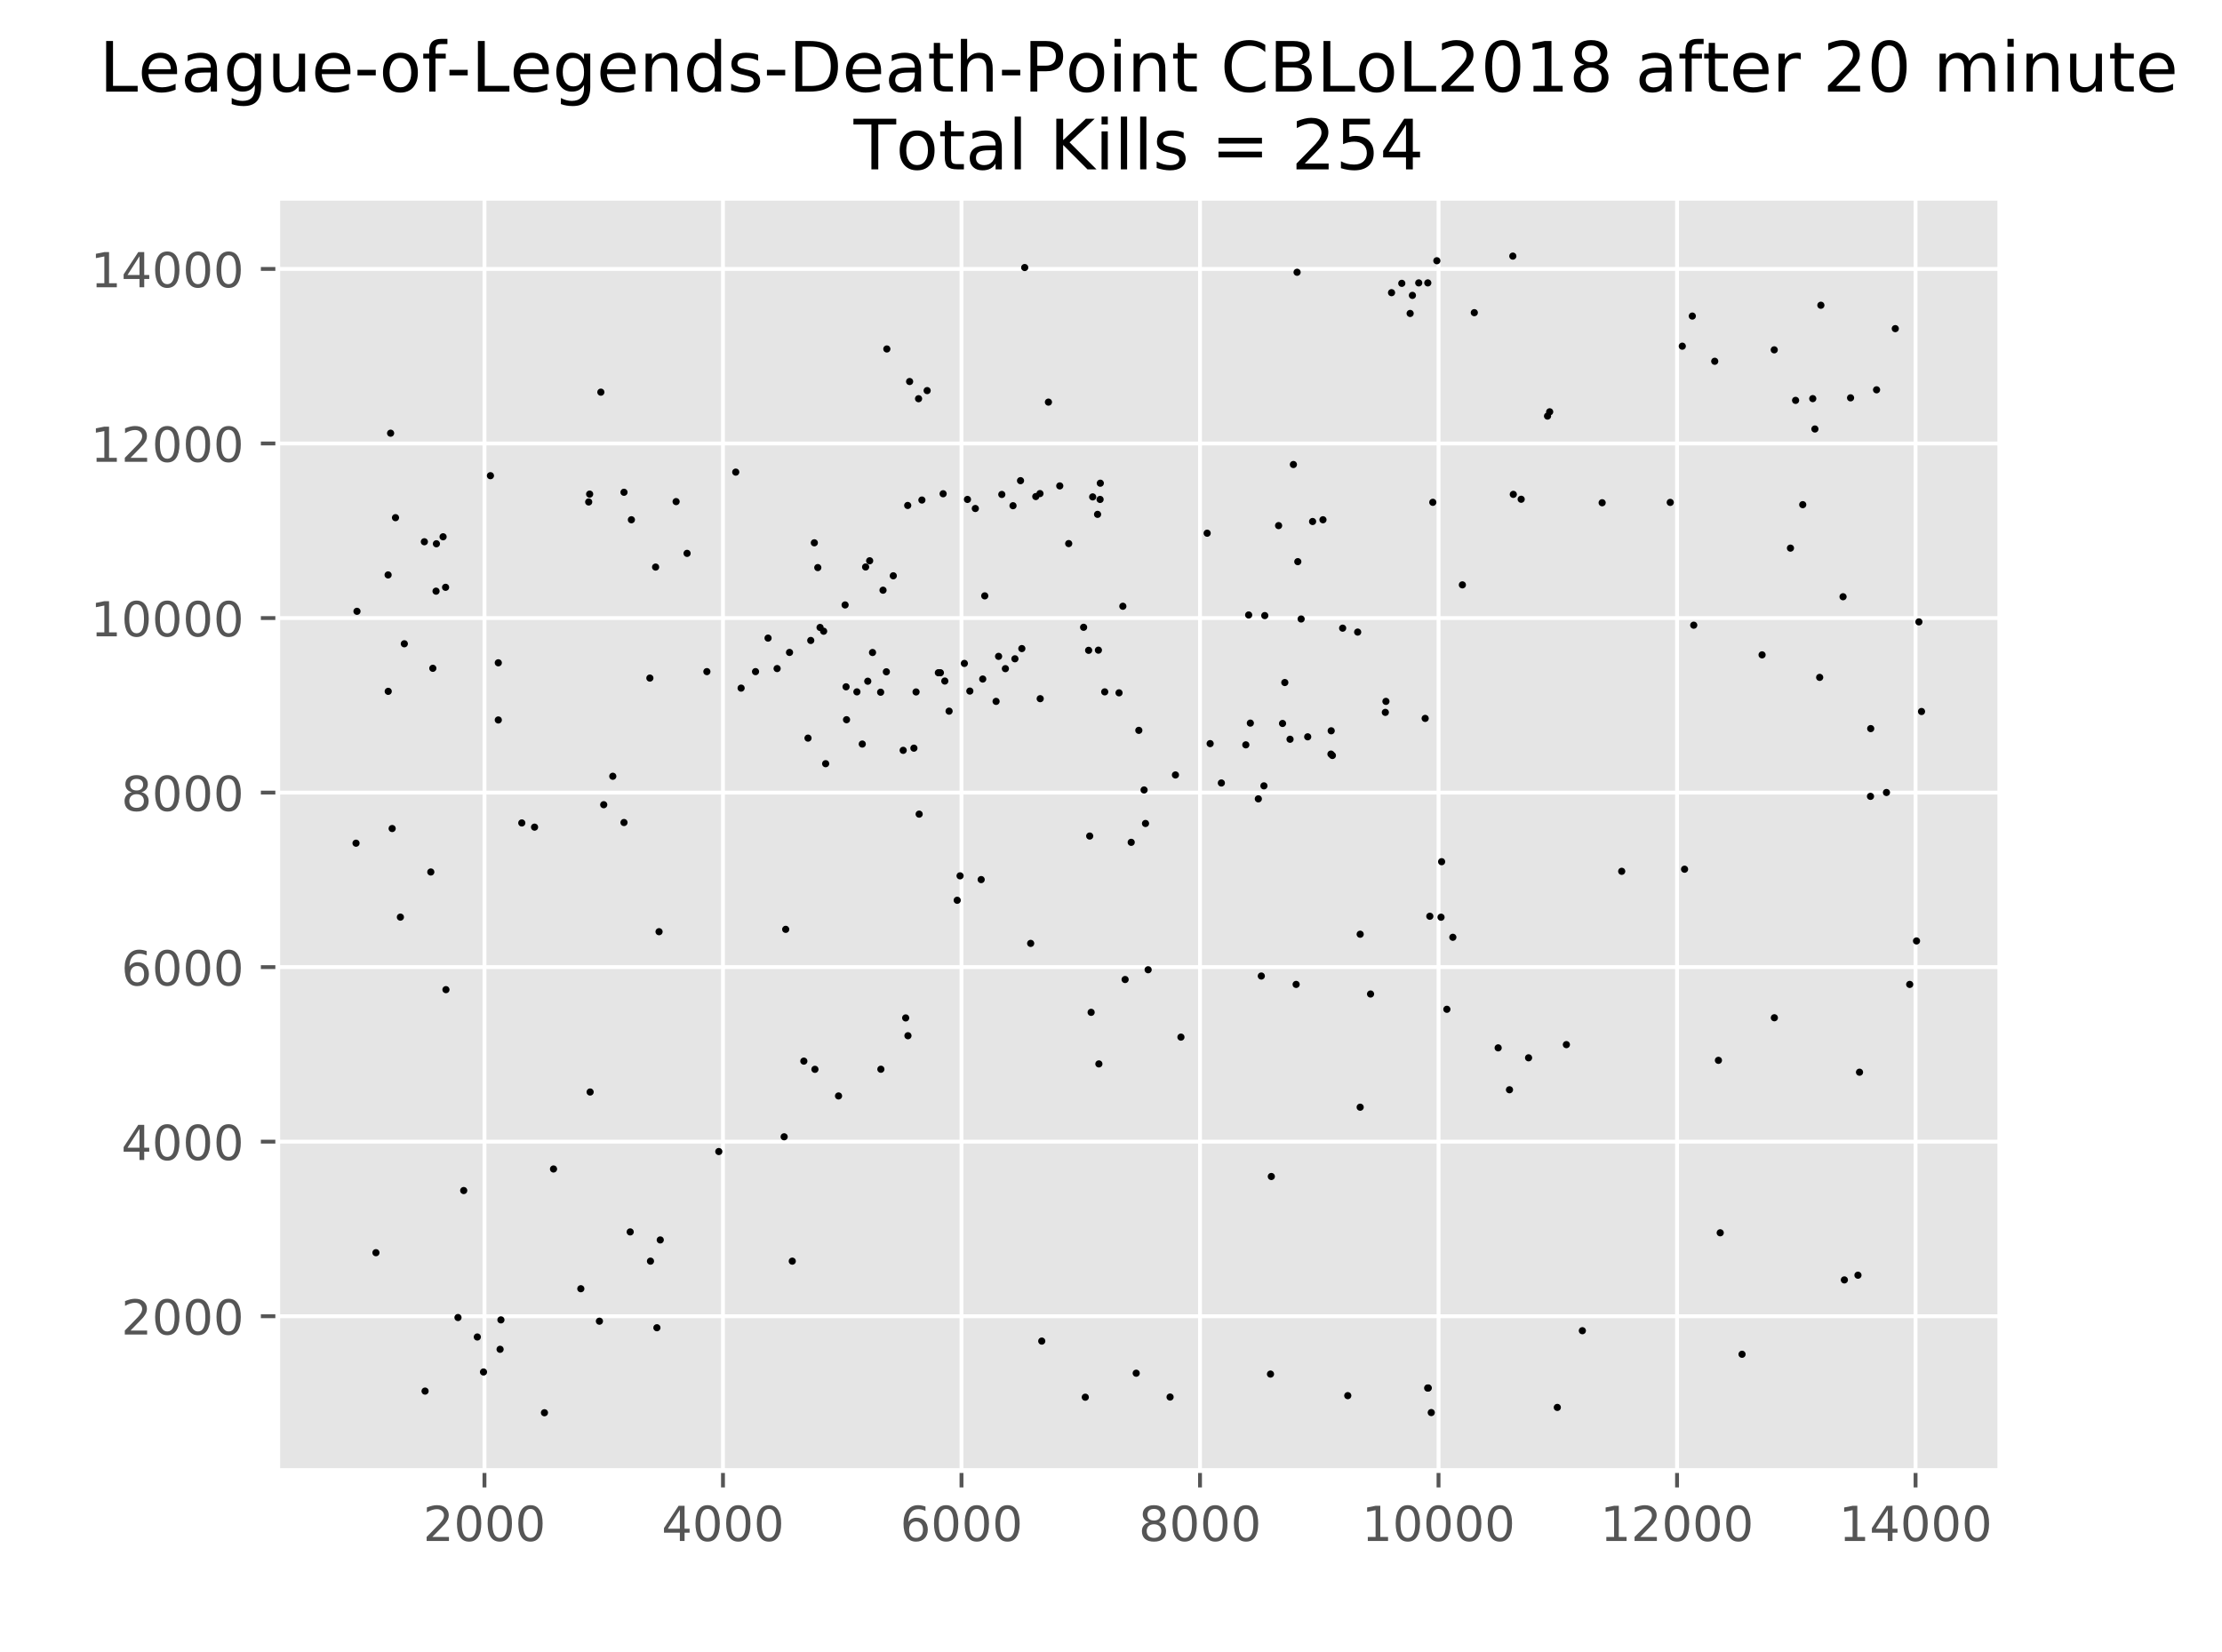 <?xml version="1.0" encoding="utf-8" standalone="no"?>
<!DOCTYPE svg PUBLIC "-//W3C//DTD SVG 1.1//EN"
  "http://www.w3.org/Graphics/SVG/1.1/DTD/svg11.dtd">
<!-- Created with matplotlib (http://matplotlib.org/) -->
<svg height="342.72pt" version="1.1" viewBox="0 0 460.8 342.72" width="460.8pt" xmlns="http://www.w3.org/2000/svg" xmlns:xlink="http://www.w3.org/1999/xlink">
 <defs>
  <style type="text/css">
*{stroke-linecap:butt;stroke-linejoin:round;}
  </style>
 </defs>
 <g id="figure_1">
  <g id="patch_1">
   <path d="M 0 342.72 
L 460.8 342.72 
L 460.8 0 
L 0 0 
z
" style="fill:#ffffff;"/>
  </g>
  <g id="axes_1">
   <g id="patch_2">
    <path d="M 57.6 305.021 
L 414.72 305.021 
L 414.72 41.126 
L 57.6 41.126 
z
" style="fill:#e5e5e5;"/>
   </g>
   <g id="matplotlib.axis_1">
    <g id="xtick_1">
     <g id="line2d_1">
      <path clip-path="url(#p361e4df387)" d="M 100.469 305.021 
L 100.469 41.126 
" style="fill:none;stroke:#ffffff;stroke-linecap:square;stroke-width:0.8;"/>
     </g>
     <g id="line2d_2">
      <defs>
       <path d="M 0 0 
L 0 3.5 
" id="m70480d77b1" style="stroke:#555555;stroke-width:0.8;"/>
      </defs>
      <g>
       <use style="fill:#555555;stroke:#555555;stroke-width:0.8;" x="100.469" xlink:href="#m70480d77b1" y="305.021"/>
      </g>
     </g>
     <g id="text_1">
      <!-- 2000 -->
      <defs>
       <path d="M 19.188 8.297 
L 53.609 8.297 
L 53.609 0 
L 7.328 0 
L 7.328 8.297 
Q 12.938 14.109 22.625 23.891 
Q 32.328 33.688 34.812 36.531 
Q 39.547 41.844 41.422 45.531 
Q 43.312 49.219 43.312 52.781 
Q 43.312 58.594 39.234 62.25 
Q 35.156 65.922 28.609 65.922 
Q 23.969 65.922 18.812 64.312 
Q 13.672 62.703 7.812 59.422 
L 7.812 69.391 
Q 13.766 71.781 18.938 73 
Q 24.125 74.219 28.422 74.219 
Q 39.75 74.219 46.484 68.547 
Q 53.219 62.891 53.219 53.422 
Q 53.219 48.922 51.531 44.891 
Q 49.859 40.875 45.406 35.406 
Q 44.188 33.984 37.641 27.219 
Q 31.109 20.453 19.188 8.297 
z
" id="DejaVuSans-32"/>
       <path d="M 31.781 66.406 
Q 24.172 66.406 20.328 58.906 
Q 16.5 51.422 16.5 36.375 
Q 16.5 21.391 20.328 13.891 
Q 24.172 6.391 31.781 6.391 
Q 39.453 6.391 43.281 13.891 
Q 47.125 21.391 47.125 36.375 
Q 47.125 51.422 43.281 58.906 
Q 39.453 66.406 31.781 66.406 
z
M 31.781 74.219 
Q 44.047 74.219 50.516 64.516 
Q 56.984 54.828 56.984 36.375 
Q 56.984 17.969 50.516 8.266 
Q 44.047 -1.422 31.781 -1.422 
Q 19.531 -1.422 13.062 8.266 
Q 6.594 17.969 6.594 36.375 
Q 6.594 54.828 13.062 64.516 
Q 19.531 74.219 31.781 74.219 
z
" id="DejaVuSans-30"/>
      </defs>
      <g style="fill:#555555;" transform="translate(87.744 319.619)scale(0.1 -0.1)">
       <use xlink:href="#DejaVuSans-32"/>
       <use x="63.623" xlink:href="#DejaVuSans-30"/>
       <use x="127.246" xlink:href="#DejaVuSans-30"/>
       <use x="190.869" xlink:href="#DejaVuSans-30"/>
      </g>
     </g>
    </g>
    <g id="xtick_2">
     <g id="line2d_3">
      <path clip-path="url(#p361e4df387)" d="M 149.933 305.021 
L 149.933 41.126 
" style="fill:none;stroke:#ffffff;stroke-linecap:square;stroke-width:0.8;"/>
     </g>
     <g id="line2d_4">
      <g>
       <use style="fill:#555555;stroke:#555555;stroke-width:0.8;" x="149.933" xlink:href="#m70480d77b1" y="305.021"/>
      </g>
     </g>
     <g id="text_2">
      <!-- 4000 -->
      <defs>
       <path d="M 37.797 64.312 
L 12.891 25.391 
L 37.797 25.391 
z
M 35.203 72.906 
L 47.609 72.906 
L 47.609 25.391 
L 58.016 25.391 
L 58.016 17.188 
L 47.609 17.188 
L 47.609 0 
L 37.797 0 
L 37.797 17.188 
L 4.891 17.188 
L 4.891 26.703 
z
" id="DejaVuSans-34"/>
      </defs>
      <g style="fill:#555555;" transform="translate(137.208 319.619)scale(0.1 -0.1)">
       <use xlink:href="#DejaVuSans-34"/>
       <use x="63.623" xlink:href="#DejaVuSans-30"/>
       <use x="127.246" xlink:href="#DejaVuSans-30"/>
       <use x="190.869" xlink:href="#DejaVuSans-30"/>
      </g>
     </g>
    </g>
    <g id="xtick_3">
     <g id="line2d_5">
      <path clip-path="url(#p361e4df387)" d="M 199.396 305.021 
L 199.396 41.126 
" style="fill:none;stroke:#ffffff;stroke-linecap:square;stroke-width:0.8;"/>
     </g>
     <g id="line2d_6">
      <g>
       <use style="fill:#555555;stroke:#555555;stroke-width:0.8;" x="199.396" xlink:href="#m70480d77b1" y="305.021"/>
      </g>
     </g>
     <g id="text_3">
      <!-- 6000 -->
      <defs>
       <path d="M 33.016 40.375 
Q 26.375 40.375 22.484 35.828 
Q 18.609 31.297 18.609 23.391 
Q 18.609 15.531 22.484 10.953 
Q 26.375 6.391 33.016 6.391 
Q 39.656 6.391 43.531 10.953 
Q 47.406 15.531 47.406 23.391 
Q 47.406 31.297 43.531 35.828 
Q 39.656 40.375 33.016 40.375 
z
M 52.594 71.297 
L 52.594 62.312 
Q 48.875 64.062 45.094 64.984 
Q 41.312 65.922 37.594 65.922 
Q 27.828 65.922 22.672 59.328 
Q 17.531 52.734 16.797 39.406 
Q 19.672 43.656 24.016 45.922 
Q 28.375 48.188 33.594 48.188 
Q 44.578 48.188 50.953 41.516 
Q 57.328 34.859 57.328 23.391 
Q 57.328 12.156 50.688 5.359 
Q 44.047 -1.422 33.016 -1.422 
Q 20.359 -1.422 13.672 8.266 
Q 6.984 17.969 6.984 36.375 
Q 6.984 53.656 15.188 63.938 
Q 23.391 74.219 37.203 74.219 
Q 40.922 74.219 44.703 73.484 
Q 48.484 72.75 52.594 71.297 
z
" id="DejaVuSans-36"/>
      </defs>
      <g style="fill:#555555;" transform="translate(186.671 319.619)scale(0.1 -0.1)">
       <use xlink:href="#DejaVuSans-36"/>
       <use x="63.623" xlink:href="#DejaVuSans-30"/>
       <use x="127.246" xlink:href="#DejaVuSans-30"/>
       <use x="190.869" xlink:href="#DejaVuSans-30"/>
      </g>
     </g>
    </g>
    <g id="xtick_4">
     <g id="line2d_7">
      <path clip-path="url(#p361e4df387)" d="M 248.86 305.021 
L 248.86 41.126 
" style="fill:none;stroke:#ffffff;stroke-linecap:square;stroke-width:0.8;"/>
     </g>
     <g id="line2d_8">
      <g>
       <use style="fill:#555555;stroke:#555555;stroke-width:0.8;" x="248.86" xlink:href="#m70480d77b1" y="305.021"/>
      </g>
     </g>
     <g id="text_4">
      <!-- 8000 -->
      <defs>
       <path d="M 31.781 34.625 
Q 24.75 34.625 20.719 30.859 
Q 16.703 27.094 16.703 20.516 
Q 16.703 13.922 20.719 10.156 
Q 24.75 6.391 31.781 6.391 
Q 38.812 6.391 42.859 10.172 
Q 46.922 13.969 46.922 20.516 
Q 46.922 27.094 42.891 30.859 
Q 38.875 34.625 31.781 34.625 
z
M 21.922 38.812 
Q 15.578 40.375 12.031 44.719 
Q 8.5 49.078 8.5 55.328 
Q 8.5 64.062 14.719 69.141 
Q 20.953 74.219 31.781 74.219 
Q 42.672 74.219 48.875 69.141 
Q 55.078 64.062 55.078 55.328 
Q 55.078 49.078 51.531 44.719 
Q 48 40.375 41.703 38.812 
Q 48.828 37.156 52.797 32.312 
Q 56.781 27.484 56.781 20.516 
Q 56.781 9.906 50.312 4.234 
Q 43.844 -1.422 31.781 -1.422 
Q 19.734 -1.422 13.25 4.234 
Q 6.781 9.906 6.781 20.516 
Q 6.781 27.484 10.781 32.312 
Q 14.797 37.156 21.922 38.812 
z
M 18.312 54.391 
Q 18.312 48.734 21.844 45.562 
Q 25.391 42.391 31.781 42.391 
Q 38.141 42.391 41.719 45.562 
Q 45.312 48.734 45.312 54.391 
Q 45.312 60.062 41.719 63.234 
Q 38.141 66.406 31.781 66.406 
Q 25.391 66.406 21.844 63.234 
Q 18.312 60.062 18.312 54.391 
z
" id="DejaVuSans-38"/>
      </defs>
      <g style="fill:#555555;" transform="translate(236.135 319.619)scale(0.1 -0.1)">
       <use xlink:href="#DejaVuSans-38"/>
       <use x="63.623" xlink:href="#DejaVuSans-30"/>
       <use x="127.246" xlink:href="#DejaVuSans-30"/>
       <use x="190.869" xlink:href="#DejaVuSans-30"/>
      </g>
     </g>
    </g>
    <g id="xtick_5">
     <g id="line2d_9">
      <path clip-path="url(#p361e4df387)" d="M 298.323 305.021 
L 298.323 41.126 
" style="fill:none;stroke:#ffffff;stroke-linecap:square;stroke-width:0.8;"/>
     </g>
     <g id="line2d_10">
      <g>
       <use style="fill:#555555;stroke:#555555;stroke-width:0.8;" x="298.323" xlink:href="#m70480d77b1" y="305.021"/>
      </g>
     </g>
     <g id="text_5">
      <!-- 10000 -->
      <defs>
       <path d="M 12.406 8.297 
L 28.516 8.297 
L 28.516 63.922 
L 10.984 60.406 
L 10.984 69.391 
L 28.422 72.906 
L 38.281 72.906 
L 38.281 8.297 
L 54.391 8.297 
L 54.391 0 
L 12.406 0 
z
" id="DejaVuSans-31"/>
      </defs>
      <g style="fill:#555555;" transform="translate(282.417 319.619)scale(0.1 -0.1)">
       <use xlink:href="#DejaVuSans-31"/>
       <use x="63.623" xlink:href="#DejaVuSans-30"/>
       <use x="127.246" xlink:href="#DejaVuSans-30"/>
       <use x="190.869" xlink:href="#DejaVuSans-30"/>
       <use x="254.492" xlink:href="#DejaVuSans-30"/>
      </g>
     </g>
    </g>
    <g id="xtick_6">
     <g id="line2d_11">
      <path clip-path="url(#p361e4df387)" d="M 347.787 305.021 
L 347.787 41.126 
" style="fill:none;stroke:#ffffff;stroke-linecap:square;stroke-width:0.8;"/>
     </g>
     <g id="line2d_12">
      <g>
       <use style="fill:#555555;stroke:#555555;stroke-width:0.8;" x="347.787" xlink:href="#m70480d77b1" y="305.021"/>
      </g>
     </g>
     <g id="text_6">
      <!-- 12000 -->
      <g style="fill:#555555;" transform="translate(331.881 319.619)scale(0.1 -0.1)">
       <use xlink:href="#DejaVuSans-31"/>
       <use x="63.623" xlink:href="#DejaVuSans-32"/>
       <use x="127.246" xlink:href="#DejaVuSans-30"/>
       <use x="190.869" xlink:href="#DejaVuSans-30"/>
       <use x="254.492" xlink:href="#DejaVuSans-30"/>
      </g>
     </g>
    </g>
    <g id="xtick_7">
     <g id="line2d_13">
      <path clip-path="url(#p361e4df387)" d="M 397.251 305.021 
L 397.251 41.126 
" style="fill:none;stroke:#ffffff;stroke-linecap:square;stroke-width:0.8;"/>
     </g>
     <g id="line2d_14">
      <g>
       <use style="fill:#555555;stroke:#555555;stroke-width:0.8;" x="397.251" xlink:href="#m70480d77b1" y="305.021"/>
      </g>
     </g>
     <g id="text_7">
      <!-- 14000 -->
      <g style="fill:#555555;" transform="translate(381.344 319.619)scale(0.1 -0.1)">
       <use xlink:href="#DejaVuSans-31"/>
       <use x="63.623" xlink:href="#DejaVuSans-34"/>
       <use x="127.246" xlink:href="#DejaVuSans-30"/>
       <use x="190.869" xlink:href="#DejaVuSans-30"/>
       <use x="254.492" xlink:href="#DejaVuSans-30"/>
      </g>
     </g>
    </g>
   </g>
   <g id="matplotlib.axis_2">
    <g id="ytick_1">
     <g id="line2d_15">
      <path clip-path="url(#p361e4df387)" d="M 57.6 273.005 
L 414.72 273.005 
" style="fill:none;stroke:#ffffff;stroke-linecap:square;stroke-width:0.8;"/>
     </g>
     <g id="line2d_16">
      <defs>
       <path d="M 0 0 
L -3.5 0 
" id="mad13cc918e" style="stroke:#555555;stroke-width:0.8;"/>
      </defs>
      <g>
       <use style="fill:#555555;stroke:#555555;stroke-width:0.8;" x="57.6" xlink:href="#mad13cc918e" y="273.005"/>
      </g>
     </g>
     <g id="text_8">
      <!-- 2000 -->
      <g style="fill:#555555;" transform="translate(25.15 276.804)scale(0.1 -0.1)">
       <use xlink:href="#DejaVuSans-32"/>
       <use x="63.623" xlink:href="#DejaVuSans-30"/>
       <use x="127.246" xlink:href="#DejaVuSans-30"/>
       <use x="190.869" xlink:href="#DejaVuSans-30"/>
      </g>
     </g>
    </g>
    <g id="ytick_2">
     <g id="line2d_17">
      <path clip-path="url(#p361e4df387)" d="M 57.6 236.801 
L 414.72 236.801 
" style="fill:none;stroke:#ffffff;stroke-linecap:square;stroke-width:0.8;"/>
     </g>
     <g id="line2d_18">
      <g>
       <use style="fill:#555555;stroke:#555555;stroke-width:0.8;" x="57.6" xlink:href="#mad13cc918e" y="236.801"/>
      </g>
     </g>
     <g id="text_9">
      <!-- 4000 -->
      <g style="fill:#555555;" transform="translate(25.15 240.6)scale(0.1 -0.1)">
       <use xlink:href="#DejaVuSans-34"/>
       <use x="63.623" xlink:href="#DejaVuSans-30"/>
       <use x="127.246" xlink:href="#DejaVuSans-30"/>
       <use x="190.869" xlink:href="#DejaVuSans-30"/>
      </g>
     </g>
    </g>
    <g id="ytick_3">
     <g id="line2d_19">
      <path clip-path="url(#p361e4df387)" d="M 57.6 200.597 
L 414.72 200.597 
" style="fill:none;stroke:#ffffff;stroke-linecap:square;stroke-width:0.8;"/>
     </g>
     <g id="line2d_20">
      <g>
       <use style="fill:#555555;stroke:#555555;stroke-width:0.8;" x="57.6" xlink:href="#mad13cc918e" y="200.597"/>
      </g>
     </g>
     <g id="text_10">
      <!-- 6000 -->
      <g style="fill:#555555;" transform="translate(25.15 204.397)scale(0.1 -0.1)">
       <use xlink:href="#DejaVuSans-36"/>
       <use x="63.623" xlink:href="#DejaVuSans-30"/>
       <use x="127.246" xlink:href="#DejaVuSans-30"/>
       <use x="190.869" xlink:href="#DejaVuSans-30"/>
      </g>
     </g>
    </g>
    <g id="ytick_4">
     <g id="line2d_21">
      <path clip-path="url(#p361e4df387)" d="M 57.6 164.394 
L 414.72 164.394 
" style="fill:none;stroke:#ffffff;stroke-linecap:square;stroke-width:0.8;"/>
     </g>
     <g id="line2d_22">
      <g>
       <use style="fill:#555555;stroke:#555555;stroke-width:0.8;" x="57.6" xlink:href="#mad13cc918e" y="164.394"/>
      </g>
     </g>
     <g id="text_11">
      <!-- 8000 -->
      <g style="fill:#555555;" transform="translate(25.15 168.193)scale(0.1 -0.1)">
       <use xlink:href="#DejaVuSans-38"/>
       <use x="63.623" xlink:href="#DejaVuSans-30"/>
       <use x="127.246" xlink:href="#DejaVuSans-30"/>
       <use x="190.869" xlink:href="#DejaVuSans-30"/>
      </g>
     </g>
    </g>
    <g id="ytick_5">
     <g id="line2d_23">
      <path clip-path="url(#p361e4df387)" d="M 57.6 128.19 
L 414.72 128.19 
" style="fill:none;stroke:#ffffff;stroke-linecap:square;stroke-width:0.8;"/>
     </g>
     <g id="line2d_24">
      <g>
       <use style="fill:#555555;stroke:#555555;stroke-width:0.8;" x="57.6" xlink:href="#mad13cc918e" y="128.19"/>
      </g>
     </g>
     <g id="text_12">
      <!-- 10000 -->
      <g style="fill:#555555;" transform="translate(18.788 131.989)scale(0.1 -0.1)">
       <use xlink:href="#DejaVuSans-31"/>
       <use x="63.623" xlink:href="#DejaVuSans-30"/>
       <use x="127.246" xlink:href="#DejaVuSans-30"/>
       <use x="190.869" xlink:href="#DejaVuSans-30"/>
       <use x="254.492" xlink:href="#DejaVuSans-30"/>
      </g>
     </g>
    </g>
    <g id="ytick_6">
     <g id="line2d_25">
      <path clip-path="url(#p361e4df387)" d="M 57.6 91.986 
L 414.72 91.986 
" style="fill:none;stroke:#ffffff;stroke-linecap:square;stroke-width:0.8;"/>
     </g>
     <g id="line2d_26">
      <g>
       <use style="fill:#555555;stroke:#555555;stroke-width:0.8;" x="57.6" xlink:href="#mad13cc918e" y="91.986"/>
      </g>
     </g>
     <g id="text_13">
      <!-- 12000 -->
      <g style="fill:#555555;" transform="translate(18.788 95.786)scale(0.1 -0.1)">
       <use xlink:href="#DejaVuSans-31"/>
       <use x="63.623" xlink:href="#DejaVuSans-32"/>
       <use x="127.246" xlink:href="#DejaVuSans-30"/>
       <use x="190.869" xlink:href="#DejaVuSans-30"/>
       <use x="254.492" xlink:href="#DejaVuSans-30"/>
      </g>
     </g>
    </g>
    <g id="ytick_7">
     <g id="line2d_27">
      <path clip-path="url(#p361e4df387)" d="M 57.6 55.783 
L 414.72 55.783 
" style="fill:none;stroke:#ffffff;stroke-linecap:square;stroke-width:0.8;"/>
     </g>
     <g id="line2d_28">
      <g>
       <use style="fill:#555555;stroke:#555555;stroke-width:0.8;" x="57.6" xlink:href="#mad13cc918e" y="55.783"/>
      </g>
     </g>
     <g id="text_14">
      <!-- 14000 -->
      <g style="fill:#555555;" transform="translate(18.788 59.582)scale(0.1 -0.1)">
       <use xlink:href="#DejaVuSans-31"/>
       <use x="63.623" xlink:href="#DejaVuSans-34"/>
       <use x="127.246" xlink:href="#DejaVuSans-30"/>
       <use x="190.869" xlink:href="#DejaVuSans-30"/>
       <use x="254.492" xlink:href="#DejaVuSans-30"/>
      </g>
     </g>
    </g>
   </g>
   <g id="PathCollection_1">
    <defs>
     <path d="M 0 0.5 
C 0.133 0.5 0.26 0.447 0.354 0.354 
C 0.447 0.26 0.5 0.133 0.5 0 
C 0.5 -0.133 0.447 -0.26 0.354 -0.354 
C 0.26 -0.447 0.133 -0.5 0 -0.5 
C -0.133 -0.5 -0.26 -0.447 -0.354 -0.354 
C -0.447 -0.26 -0.5 -0.133 -0.5 0 
C -0.5 0.133 -0.447 0.26 -0.354 0.354 
C -0.26 0.447 -0.133 0.5 0 0.5 
z
" id="m1ac144dd7e" style="stroke:#000000;stroke-width:0.5;"/>
    </defs>
    <g clip-path="url(#p361e4df387)">
     <use style="stroke:#000000;stroke-width:0.5;" x="124.607" xlink:href="#m1ac144dd7e" y="81.342"/>
     <use style="stroke:#000000;stroke-width:0.5;" x="201.127" xlink:href="#m1ac144dd7e" y="143.341"/>
     <use style="stroke:#000000;stroke-width:0.5;" x="183.815" xlink:href="#m1ac144dd7e" y="139.341"/>
     <use style="stroke:#000000;stroke-width:0.5;" x="192.273" xlink:href="#m1ac144dd7e" y="81.017"/>
     <use style="stroke:#000000;stroke-width:0.5;" x="170.806" xlink:href="#m1ac144dd7e" y="130.923"/>
     <use style="stroke:#000000;stroke-width:0.5;" x="156.684" xlink:href="#m1ac144dd7e" y="139.305"/>
     <use style="stroke:#000000;stroke-width:0.5;" x="250.962" xlink:href="#m1ac144dd7e" y="154.239"/>
     <use style="stroke:#000000;stroke-width:0.5;" x="238.101" xlink:href="#m1ac144dd7e" y="201.141"/>
     <use style="stroke:#000000;stroke-width:0.5;" x="398.487" xlink:href="#m1ac144dd7e" y="147.577"/>
     <use style="stroke:#000000;stroke-width:0.5;" x="183.914" xlink:href="#m1ac144dd7e" y="72.382"/>
     <use style="stroke:#000000;stroke-width:0.5;" x="188.638" xlink:href="#m1ac144dd7e" y="79.134"/>
     <use style="stroke:#000000;stroke-width:0.5;" x="168.135" xlink:href="#m1ac144dd7e" y="132.842"/>
     <use style="stroke:#000000;stroke-width:0.5;" x="161.161" xlink:href="#m1ac144dd7e" y="138.671"/>
     <use style="stroke:#000000;stroke-width:0.5;" x="134.772" xlink:href="#m1ac144dd7e" y="140.644"/>
     <use style="stroke:#000000;stroke-width:0.5;" x="127.08" xlink:href="#m1ac144dd7e" y="161.009"/>
     <use style="stroke:#000000;stroke-width:0.5;" x="278.439" xlink:href="#m1ac144dd7e" y="130.29"/>
     <use style="stroke:#000000;stroke-width:0.5;" x="281.555" xlink:href="#m1ac144dd7e" y="131.104"/>
     <use style="stroke:#000000;stroke-width:0.5;" x="262.289" xlink:href="#m1ac144dd7e" y="127.683"/>
     <use style="stroke:#000000;stroke-width:0.5;" x="88.152" xlink:href="#m1ac144dd7e" y="288.536"/>
     <use style="stroke:#000000;stroke-width:0.5;" x="349.345" xlink:href="#m1ac144dd7e" y="180.287"/>
     <use style="stroke:#000000;stroke-width:0.5;" x="259.297" xlink:href="#m1ac144dd7e" y="149.985"/>
     <use style="stroke:#000000;stroke-width:0.5;" x="303.27" xlink:href="#m1ac144dd7e" y="121.311"/>
     <use style="stroke:#000000;stroke-width:0.5;" x="272.207" xlink:href="#m1ac144dd7e" y="108.169"/>
     <use style="stroke:#000000;stroke-width:0.5;" x="267.532" xlink:href="#m1ac144dd7e" y="153.334"/>
     <use style="stroke:#000000;stroke-width:0.5;" x="268.991" xlink:href="#m1ac144dd7e" y="56.47"/>
     <use style="stroke:#000000;stroke-width:0.5;" x="348.875" xlink:href="#m1ac144dd7e" y="71.803"/>
     <use style="stroke:#000000;stroke-width:0.5;" x="350.953" xlink:href="#m1ac144dd7e" y="65.558"/>
     <use style="stroke:#000000;stroke-width:0.5;" x="355.602" xlink:href="#m1ac144dd7e" y="74.934"/>
     <use style="stroke:#000000;stroke-width:0.5;" x="287.293" xlink:href="#m1ac144dd7e" y="147.758"/>
     <use style="stroke:#000000;stroke-width:0.5;" x="90.428" xlink:href="#m1ac144dd7e" y="122.615"/>
     <use style="stroke:#000000;stroke-width:0.5;" x="199.99" xlink:href="#m1ac144dd7e" y="137.603"/>
     <use style="stroke:#000000;stroke-width:0.5;" x="250.344" xlink:href="#m1ac144dd7e" y="110.595"/>
     <use style="stroke:#000000;stroke-width:0.5;" x="122.085" xlink:href="#m1ac144dd7e" y="104.115"/>
     <use style="stroke:#000000;stroke-width:0.5;" x="122.282" xlink:href="#m1ac144dd7e" y="102.485"/>
     <use style="stroke:#000000;stroke-width:0.5;" x="300.055" xlink:href="#m1ac144dd7e" y="209.341"/>
     <use style="stroke:#000000;stroke-width:0.5;" x="180.946" xlink:href="#m1ac144dd7e" y="135.34"/>
     <use style="stroke:#000000;stroke-width:0.5;" x="195.019" xlink:href="#m1ac144dd7e" y="139.54"/>
     <use style="stroke:#000000;stroke-width:0.5;" x="232.858" xlink:href="#m1ac144dd7e" y="125.746"/>
     <use style="stroke:#000000;stroke-width:0.5;" x="135.959" xlink:href="#m1ac144dd7e" y="117.619"/>
     <use style="stroke:#000000;stroke-width:0.5;" x="328.15" xlink:href="#m1ac144dd7e" y="276.01"/>
     <use style="stroke:#000000;stroke-width:0.5;" x="361.266" xlink:href="#m1ac144dd7e" y="280.897"/>
     <use style="stroke:#000000;stroke-width:0.5;" x="356.74" xlink:href="#m1ac144dd7e" y="255.7"/>
     <use style="stroke:#000000;stroke-width:0.5;" x="385.305" xlink:href="#m1ac144dd7e" y="264.497"/>
     <use style="stroke:#000000;stroke-width:0.5;" x="382.486" xlink:href="#m1ac144dd7e" y="265.475"/>
     <use style="stroke:#000000;stroke-width:0.5;" x="171.227" xlink:href="#m1ac144dd7e" y="158.402"/>
     <use style="stroke:#000000;stroke-width:0.5;" x="237.261" xlink:href="#m1ac144dd7e" y="163.851"/>
     <use style="stroke:#000000;stroke-width:0.5;" x="253.287" xlink:href="#m1ac144dd7e" y="162.403"/>
     <use style="stroke:#000000;stroke-width:0.5;" x="397.943" xlink:href="#m1ac144dd7e" y="128.987"/>
     <use style="stroke:#000000;stroke-width:0.5;" x="292.907" xlink:href="#m1ac144dd7e" y="61.267"/>
     <use style="stroke:#000000;stroke-width:0.5;" x="290.706" xlink:href="#m1ac144dd7e" y="58.769"/>
     <use style="stroke:#000000;stroke-width:0.5;" x="305.743" xlink:href="#m1ac144dd7e" y="64.852"/>
     <use style="stroke:#000000;stroke-width:0.5;" x="294.218" xlink:href="#m1ac144dd7e" y="58.679"/>
     <use style="stroke:#000000;stroke-width:0.5;" x="80.51" xlink:href="#m1ac144dd7e" y="143.396"/>
     <use style="stroke:#000000;stroke-width:0.5;" x="377.366" xlink:href="#m1ac144dd7e" y="140.499"/>
     <use style="stroke:#000000;stroke-width:0.5;" x="288.579" xlink:href="#m1ac144dd7e" y="60.706"/>
     <use style="stroke:#000000;stroke-width:0.5;" x="225.983" xlink:href="#m1ac144dd7e" y="173.408"/>
     <use style="stroke:#000000;stroke-width:0.5;" x="204.219" xlink:href="#m1ac144dd7e" y="123.592"/>
     <use style="stroke:#000000;stroke-width:0.5;" x="211.638" xlink:href="#m1ac144dd7e" y="99.698"/>
     <use style="stroke:#000000;stroke-width:0.5;" x="228.135" xlink:href="#m1ac144dd7e" y="103.59"/>
     <use style="stroke:#000000;stroke-width:0.5;" x="226.601" xlink:href="#m1ac144dd7e" y="103.065"/>
     <use style="stroke:#000000;stroke-width:0.5;" x="210.08" xlink:href="#m1ac144dd7e" y="104.893"/>
     <use style="stroke:#000000;stroke-width:0.5;" x="202.265" xlink:href="#m1ac144dd7e" y="105.472"/>
     <use style="stroke:#000000;stroke-width:0.5;" x="191.185" xlink:href="#m1ac144dd7e" y="103.716"/>
     <use style="stroke:#000000;stroke-width:0.5;" x="169.594" xlink:href="#m1ac144dd7e" y="117.727"/>
     <use style="stroke:#000000;stroke-width:0.5;" x="179.512" xlink:href="#m1ac144dd7e" y="117.6"/>
     <use style="stroke:#000000;stroke-width:0.5;" x="183.123" xlink:href="#m1ac144dd7e" y="122.416"/>
     <use style="stroke:#000000;stroke-width:0.5;" x="310.689" xlink:href="#m1ac144dd7e" y="217.342"/>
     <use style="stroke:#000000;stroke-width:0.5;" x="282.075" xlink:href="#m1ac144dd7e" y="229.651"/>
     <use style="stroke:#000000;stroke-width:0.5;" x="321.373" xlink:href="#m1ac144dd7e" y="85.415"/>
     <use style="stroke:#000000;stroke-width:0.5;" x="375.932" xlink:href="#m1ac144dd7e" y="82.682"/>
     <use style="stroke:#000000;stroke-width:0.5;" x="200.633" xlink:href="#m1ac144dd7e" y="103.59"/>
     <use style="stroke:#000000;stroke-width:0.5;" x="227.615" xlink:href="#m1ac144dd7e" y="106.685"/>
     <use style="stroke:#000000;stroke-width:0.5;" x="195.587" xlink:href="#m1ac144dd7e" y="102.413"/>
     <use style="stroke:#000000;stroke-width:0.5;" x="262.116" xlink:href="#m1ac144dd7e" y="163"/>
     <use style="stroke:#000000;stroke-width:0.5;" x="276.065" xlink:href="#m1ac144dd7e" y="151.578"/>
     <use style="stroke:#000000;stroke-width:0.5;" x="316.996" xlink:href="#m1ac144dd7e" y="219.405"/>
     <use style="stroke:#000000;stroke-width:0.5;" x="142.488" xlink:href="#m1ac144dd7e" y="114.777"/>
     <use style="stroke:#000000;stroke-width:0.5;" x="124.31" xlink:href="#m1ac144dd7e" y="274.037"/>
     <use style="stroke:#000000;stroke-width:0.5;" x="120.452" xlink:href="#m1ac144dd7e" y="267.303"/>
     <use style="stroke:#000000;stroke-width:0.5;" x="134.896" xlink:href="#m1ac144dd7e" y="261.583"/>
     <use style="stroke:#000000;stroke-width:0.5;" x="198.506" xlink:href="#m1ac144dd7e" y="186.731"/>
     <use style="stroke:#000000;stroke-width:0.5;" x="149.067" xlink:href="#m1ac144dd7e" y="238.847"/>
     <use style="stroke:#000000;stroke-width:0.5;" x="130.939" xlink:href="#m1ac144dd7e" y="107.807"/>
     <use style="stroke:#000000;stroke-width:0.5;" x="140.213" xlink:href="#m1ac144dd7e" y="104.042"/>
     <use style="stroke:#000000;stroke-width:0.5;" x="88.004" xlink:href="#m1ac144dd7e" y="112.369"/>
     <use style="stroke:#000000;stroke-width:0.5;" x="217.426" xlink:href="#m1ac144dd7e" y="83.406"/>
     <use style="stroke:#000000;stroke-width:0.5;" x="243.765" xlink:href="#m1ac144dd7e" y="160.737"/>
     <use style="stroke:#000000;stroke-width:0.5;" x="258.357" xlink:href="#m1ac144dd7e" y="154.492"/>
     <use style="stroke:#000000;stroke-width:0.5;" x="274.358" xlink:href="#m1ac144dd7e" y="107.807"/>
     <use style="stroke:#000000;stroke-width:0.5;" x="180.353" xlink:href="#m1ac144dd7e" y="116.315"/>
     <use style="stroke:#000000;stroke-width:0.5;" x="188.242" xlink:href="#m1ac144dd7e" y="104.839"/>
     <use style="stroke:#000000;stroke-width:0.5;" x="228.184" xlink:href="#m1ac144dd7e" y="100.223"/>
     <use style="stroke:#000000;stroke-width:0.5;" x="221.63" xlink:href="#m1ac144dd7e" y="112.749"/>
     <use style="stroke:#000000;stroke-width:0.5;" x="301.291" xlink:href="#m1ac144dd7e" y="194.407"/>
     <use style="stroke:#000000;stroke-width:0.5;" x="298.966" xlink:href="#m1ac144dd7e" y="178.73"/>
     <use style="stroke:#000000;stroke-width:0.5;" x="219.775" xlink:href="#m1ac144dd7e" y="100.784"/>
     <use style="stroke:#000000;stroke-width:0.5;" x="224.722" xlink:href="#m1ac144dd7e" y="130.109"/>
     <use style="stroke:#000000;stroke-width:0.5;" x="382.214" xlink:href="#m1ac144dd7e" y="123.773"/>
     <use style="stroke:#000000;stroke-width:0.5;" x="371.307" xlink:href="#m1ac144dd7e" y="113.69"/>
     <use style="stroke:#000000;stroke-width:0.5;" x="207.088" xlink:href="#m1ac144dd7e" y="136.137"/>
     <use style="stroke:#000000;stroke-width:0.5;" x="203.798" xlink:href="#m1ac144dd7e" y="140.843"/>
     <use style="stroke:#000000;stroke-width:0.5;" x="268.225" xlink:href="#m1ac144dd7e" y="96.349"/>
     <use style="stroke:#000000;stroke-width:0.5;" x="292.437" xlink:href="#m1ac144dd7e" y="65.015"/>
     <use style="stroke:#000000;stroke-width:0.5;" x="297.977" xlink:href="#m1ac144dd7e" y="54.081"/>
     <use style="stroke:#000000;stroke-width:0.5;" x="212.504" xlink:href="#m1ac144dd7e" y="55.493"/>
     <use style="stroke:#000000;stroke-width:0.5;" x="225.068" xlink:href="#m1ac144dd7e" y="289.803"/>
     <use style="stroke:#000000;stroke-width:0.5;" x="263.476" xlink:href="#m1ac144dd7e" y="285.006"/>
     <use style="stroke:#000000;stroke-width:0.5;" x="146.594" xlink:href="#m1ac144dd7e" y="139.305"/>
     <use style="stroke:#000000;stroke-width:0.5;" x="235.628" xlink:href="#m1ac144dd7e" y="284.825"/>
     <use style="stroke:#000000;stroke-width:0.5;" x="242.652" xlink:href="#m1ac144dd7e" y="289.767"/>
     <use style="stroke:#000000;stroke-width:0.5;" x="279.502" xlink:href="#m1ac144dd7e" y="289.478"/>
     <use style="stroke:#000000;stroke-width:0.5;" x="296.196" xlink:href="#m1ac144dd7e" y="287.885"/>
     <use style="stroke:#000000;stroke-width:0.5;" x="324.836" xlink:href="#m1ac144dd7e" y="216.672"/>
     <use style="stroke:#000000;stroke-width:0.5;" x="336.311" xlink:href="#m1ac144dd7e" y="180.722"/>
     <use style="stroke:#000000;stroke-width:0.5;" x="237.557" xlink:href="#m1ac144dd7e" y="170.802"/>
     <use style="stroke:#000000;stroke-width:0.5;" x="188.292" xlink:href="#m1ac144dd7e" y="214.826"/>
     <use style="stroke:#000000;stroke-width:0.5;" x="203.477" xlink:href="#m1ac144dd7e" y="182.441"/>
     <use style="stroke:#000000;stroke-width:0.5;" x="187.822" xlink:href="#m1ac144dd7e" y="211.133"/>
     <use style="stroke:#000000;stroke-width:0.5;" x="175.456" xlink:href="#m1ac144dd7e" y="142.454"/>
     <use style="stroke:#000000;stroke-width:0.5;" x="179.957" xlink:href="#m1ac144dd7e" y="141.296"/>
     <use style="stroke:#000000;stroke-width:0.5;" x="233.328" xlink:href="#m1ac144dd7e" y="203.168"/>
     <use style="stroke:#000000;stroke-width:0.5;" x="261.572" xlink:href="#m1ac144dd7e" y="202.444"/>
     <use style="stroke:#000000;stroke-width:0.5;" x="234.59" xlink:href="#m1ac144dd7e" y="174.712"/>
     <use style="stroke:#000000;stroke-width:0.5;" x="296.073" xlink:href="#m1ac144dd7e" y="287.903"/>
     <use style="stroke:#000000;stroke-width:0.5;" x="313.039" xlink:href="#m1ac144dd7e" y="226.031"/>
     <use style="stroke:#000000;stroke-width:0.5;" x="383.772" xlink:href="#m1ac144dd7e" y="82.519"/>
     <use style="stroke:#000000;stroke-width:0.5;" x="211.91" xlink:href="#m1ac144dd7e" y="134.526"/>
     <use style="stroke:#000000;stroke-width:0.5;" x="227.788" xlink:href="#m1ac144dd7e" y="134.852"/>
     <use style="stroke:#000000;stroke-width:0.5;" x="153.692" xlink:href="#m1ac144dd7e" y="142.726"/>
     <use style="stroke:#000000;stroke-width:0.5;" x="159.281" xlink:href="#m1ac144dd7e" y="132.353"/>
     <use style="stroke:#000000;stroke-width:0.5;" x="185.25" xlink:href="#m1ac144dd7e" y="119.429"/>
     <use style="stroke:#000000;stroke-width:0.5;" x="73.833" xlink:href="#m1ac144dd7e" y="174.893"/>
     <use style="stroke:#000000;stroke-width:0.5;" x="199.099" xlink:href="#m1ac144dd7e" y="181.663"/>
     <use style="stroke:#000000;stroke-width:0.5;" x="152.579" xlink:href="#m1ac144dd7e" y="97.924"/>
     <use style="stroke:#000000;stroke-width:0.5;" x="91.887" xlink:href="#m1ac144dd7e" y="111.337"/>
     <use style="stroke:#000000;stroke-width:0.5;" x="82.019" xlink:href="#m1ac144dd7e" y="107.373"/>
     <use style="stroke:#000000;stroke-width:0.5;" x="92.406" xlink:href="#m1ac144dd7e" y="121.818"/>
     <use style="stroke:#000000;stroke-width:0.5;" x="129.405" xlink:href="#m1ac144dd7e" y="102.105"/>
     <use style="stroke:#000000;stroke-width:0.5;" x="284.226" xlink:href="#m1ac144dd7e" y="206.173"/>
     <use style="stroke:#000000;stroke-width:0.5;" x="227.887" xlink:href="#m1ac144dd7e" y="220.672"/>
     <use style="stroke:#000000;stroke-width:0.5;" x="320.928" xlink:href="#m1ac144dd7e" y="86.302"/>
     <use style="stroke:#000000;stroke-width:0.5;" x="389.163" xlink:href="#m1ac144dd7e" y="80.854"/>
     <use style="stroke:#000000;stroke-width:0.5;" x="372.37" xlink:href="#m1ac144dd7e" y="83.044"/>
     <use style="stroke:#000000;stroke-width:0.5;" x="393.046" xlink:href="#m1ac144dd7e" y="68.164"/>
     <use style="stroke:#000000;stroke-width:0.5;" x="269.832" xlink:href="#m1ac144dd7e" y="128.389"/>
     <use style="stroke:#000000;stroke-width:0.5;" x="110.856" xlink:href="#m1ac144dd7e" y="171.562"/>
     <use style="stroke:#000000;stroke-width:0.5;" x="89.34" xlink:href="#m1ac144dd7e" y="180.866"/>
     <use style="stroke:#000000;stroke-width:0.5;" x="83.033" xlink:href="#m1ac144dd7e" y="190.225"/>
     <use style="stroke:#000000;stroke-width:0.5;" x="74.031" xlink:href="#m1ac144dd7e" y="126.796"/>
     <use style="stroke:#000000;stroke-width:0.5;" x="226.28" xlink:href="#m1ac144dd7e" y="209.974"/>
     <use style="stroke:#000000;stroke-width:0.5;" x="377.614" xlink:href="#m1ac144dd7e" y="63.313"/>
     <use style="stroke:#000000;stroke-width:0.5;" x="81.326" xlink:href="#m1ac144dd7e" y="171.852"/>
     <use style="stroke:#000000;stroke-width:0.5;" x="263.649" xlink:href="#m1ac144dd7e" y="244.024"/>
     <use style="stroke:#000000;stroke-width:0.5;" x="182.628" xlink:href="#m1ac144dd7e" y="143.577"/>
     <use style="stroke:#000000;stroke-width:0.5;" x="103.338" xlink:href="#m1ac144dd7e" y="149.333"/>
     <use style="stroke:#000000;stroke-width:0.5;" x="166.701" xlink:href="#m1ac144dd7e" y="220.093"/>
     <use style="stroke:#000000;stroke-width:0.5;" x="122.381" xlink:href="#m1ac144dd7e" y="226.501"/>
     <use style="stroke:#000000;stroke-width:0.5;" x="94.978" xlink:href="#m1ac144dd7e" y="273.276"/>
     <use style="stroke:#000000;stroke-width:0.5;" x="103.709" xlink:href="#m1ac144dd7e" y="279.866"/>
     <use style="stroke:#000000;stroke-width:0.5;" x="98.985" xlink:href="#m1ac144dd7e" y="277.313"/>
     <use style="stroke:#000000;stroke-width:0.5;" x="83.849" xlink:href="#m1ac144dd7e" y="133.53"/>
     <use style="stroke:#000000;stroke-width:0.5;" x="100.271" xlink:href="#m1ac144dd7e" y="284.572"/>
     <use style="stroke:#000000;stroke-width:0.5;" x="103.338" xlink:href="#m1ac144dd7e" y="137.476"/>
     <use style="stroke:#000000;stroke-width:0.5;" x="236.172" xlink:href="#m1ac144dd7e" y="151.487"/>
     <use style="stroke:#000000;stroke-width:0.5;" x="90.502" xlink:href="#m1ac144dd7e" y="112.785"/>
     <use style="stroke:#000000;stroke-width:0.5;" x="210.476" xlink:href="#m1ac144dd7e" y="136.644"/>
     <use style="stroke:#000000;stroke-width:0.5;" x="229.099" xlink:href="#m1ac144dd7e" y="143.504"/>
     <use style="stroke:#000000;stroke-width:0.5;" x="265.158" xlink:href="#m1ac144dd7e" y="109.02"/>
     <use style="stroke:#000000;stroke-width:0.5;" x="190.493" xlink:href="#m1ac144dd7e" y="82.7"/>
     <use style="stroke:#000000;stroke-width:0.5;" x="164.302" xlink:href="#m1ac144dd7e" y="261.583"/>
     <use style="stroke:#000000;stroke-width:0.5;" x="136.924" xlink:href="#m1ac144dd7e" y="257.184"/>
     <use style="stroke:#000000;stroke-width:0.5;" x="163.733" xlink:href="#m1ac144dd7e" y="135.322"/>
     <use style="stroke:#000000;stroke-width:0.5;" x="168.877" xlink:href="#m1ac144dd7e" y="112.586"/>
     <use style="stroke:#000000;stroke-width:0.5;" x="92.481" xlink:href="#m1ac144dd7e" y="205.268"/>
     <use style="stroke:#000000;stroke-width:0.5;" x="89.76" xlink:href="#m1ac144dd7e" y="138.617"/>
     <use style="stroke:#000000;stroke-width:0.5;" x="125.201" xlink:href="#m1ac144dd7e" y="166.91"/>
     <use style="stroke:#000000;stroke-width:0.5;" x="114.789" xlink:href="#m1ac144dd7e" y="242.467"/>
     <use style="stroke:#000000;stroke-width:0.5;" x="77.963" xlink:href="#m1ac144dd7e" y="259.827"/>
     <use style="stroke:#000000;stroke-width:0.5;" x="103.882" xlink:href="#m1ac144dd7e" y="273.765"/>
     <use style="stroke:#000000;stroke-width:0.5;" x="96.166" xlink:href="#m1ac144dd7e" y="246.938"/>
     <use style="stroke:#000000;stroke-width:0.5;" x="136.231" xlink:href="#m1ac144dd7e" y="275.394"/>
     <use style="stroke:#000000;stroke-width:0.5;" x="216.041" xlink:href="#m1ac144dd7e" y="278.164"/>
     <use style="stroke:#000000;stroke-width:0.5;" x="268.794" xlink:href="#m1ac144dd7e" y="204.182"/>
     <use style="stroke:#000000;stroke-width:0.5;" x="129.405" xlink:href="#m1ac144dd7e" y="170.603"/>
     <use style="stroke:#000000;stroke-width:0.5;" x="108.21" xlink:href="#m1ac144dd7e" y="170.693"/>
     <use style="stroke:#000000;stroke-width:0.5;" x="346.377" xlink:href="#m1ac144dd7e" y="104.205"/>
     <use style="stroke:#000000;stroke-width:0.5;" x="276.312" xlink:href="#m1ac144dd7e" y="156.7"/>
     <use style="stroke:#000000;stroke-width:0.5;" x="271.193" xlink:href="#m1ac144dd7e" y="152.827"/>
     <use style="stroke:#000000;stroke-width:0.5;" x="276.015" xlink:href="#m1ac144dd7e" y="156.411"/>
     <use style="stroke:#000000;stroke-width:0.5;" x="162.62" xlink:href="#m1ac144dd7e" y="235.787"/>
     <use style="stroke:#000000;stroke-width:0.5;" x="295.553" xlink:href="#m1ac144dd7e" y="149.007"/>
     <use style="stroke:#000000;stroke-width:0.5;" x="207.756" xlink:href="#m1ac144dd7e" y="102.558"/>
     <use style="stroke:#000000;stroke-width:0.5;" x="214.804" xlink:href="#m1ac144dd7e" y="102.992"/>
     <use style="stroke:#000000;stroke-width:0.5;" x="196.824" xlink:href="#m1ac144dd7e" y="147.505"/>
     <use style="stroke:#000000;stroke-width:0.5;" x="112.909" xlink:href="#m1ac144dd7e" y="293.026"/>
     <use style="stroke:#000000;stroke-width:0.5;" x="213.741" xlink:href="#m1ac144dd7e" y="195.674"/>
     <use style="stroke:#000000;stroke-width:0.5;" x="298.843" xlink:href="#m1ac144dd7e" y="190.243"/>
     <use style="stroke:#000000;stroke-width:0.5;" x="397.449" xlink:href="#m1ac144dd7e" y="195.167"/>
     <use style="stroke:#000000;stroke-width:0.5;" x="385.627" xlink:href="#m1ac144dd7e" y="222.392"/>
     <use style="stroke:#000000;stroke-width:0.5;" x="356.369" xlink:href="#m1ac144dd7e" y="219.93"/>
     <use style="stroke:#000000;stroke-width:0.5;" x="322.956" xlink:href="#m1ac144dd7e" y="291.921"/>
     <use style="stroke:#000000;stroke-width:0.5;" x="296.815" xlink:href="#m1ac144dd7e" y="292.989"/>
     <use style="stroke:#000000;stroke-width:0.5;" x="215.719" xlink:href="#m1ac144dd7e" y="144.916"/>
     <use style="stroke:#000000;stroke-width:0.5;" x="208.497" xlink:href="#m1ac144dd7e" y="138.689"/>
     <use style="stroke:#000000;stroke-width:0.5;" x="195.934" xlink:href="#m1ac144dd7e" y="141.26"/>
     <use style="stroke:#000000;stroke-width:0.5;" x="260.954" xlink:href="#m1ac144dd7e" y="165.697"/>
     <use style="stroke:#000000;stroke-width:0.5;" x="282.075" xlink:href="#m1ac144dd7e" y="193.773"/>
     <use style="stroke:#000000;stroke-width:0.5;" x="225.76" xlink:href="#m1ac144dd7e" y="134.888"/>
     <use style="stroke:#000000;stroke-width:0.5;" x="296.518" xlink:href="#m1ac144dd7e" y="190.044"/>
     <use style="stroke:#000000;stroke-width:0.5;" x="232.067" xlink:href="#m1ac144dd7e" y="143.703"/>
     <use style="stroke:#000000;stroke-width:0.5;" x="244.903" xlink:href="#m1ac144dd7e" y="215.115"/>
     <use style="stroke:#000000;stroke-width:0.5;" x="313.731" xlink:href="#m1ac144dd7e" y="53.122"/>
     <use style="stroke:#000000;stroke-width:0.5;" x="296.098" xlink:href="#m1ac144dd7e" y="58.679"/>
     <use style="stroke:#000000;stroke-width:0.5;" x="189.973" xlink:href="#m1ac144dd7e" y="143.522"/>
     <use style="stroke:#000000;stroke-width:0.5;" x="169.001" xlink:href="#m1ac144dd7e" y="221.795"/>
     <use style="stroke:#000000;stroke-width:0.5;" x="173.898" xlink:href="#m1ac144dd7e" y="227.316"/>
     <use style="stroke:#000000;stroke-width:0.5;" x="182.677" xlink:href="#m1ac144dd7e" y="221.777"/>
     <use style="stroke:#000000;stroke-width:0.5;" x="136.676" xlink:href="#m1ac144dd7e" y="193.248"/>
     <use style="stroke:#000000;stroke-width:0.5;" x="162.941" xlink:href="#m1ac144dd7e" y="192.759"/>
     <use style="stroke:#000000;stroke-width:0.5;" x="130.691" xlink:href="#m1ac144dd7e" y="255.519"/>
     <use style="stroke:#000000;stroke-width:0.5;" x="269.14" xlink:href="#m1ac144dd7e" y="116.496"/>
     <use style="stroke:#000000;stroke-width:0.5;" x="265.974" xlink:href="#m1ac144dd7e" y="150.057"/>
     <use style="stroke:#000000;stroke-width:0.5;" x="266.444" xlink:href="#m1ac144dd7e" y="141.567"/>
     <use style="stroke:#000000;stroke-width:0.5;" x="258.95" xlink:href="#m1ac144dd7e" y="127.556"/>
     <use style="stroke:#000000;stroke-width:0.5;" x="387.951" xlink:href="#m1ac144dd7e" y="151.125"/>
     <use style="stroke:#000000;stroke-width:0.5;" x="365.421" xlink:href="#m1ac144dd7e" y="135.829"/>
     <use style="stroke:#000000;stroke-width:0.5;" x="351.249" xlink:href="#m1ac144dd7e" y="129.674"/>
     <use style="stroke:#000000;stroke-width:0.5;" x="167.566" xlink:href="#m1ac144dd7e" y="153.098"/>
     <use style="stroke:#000000;stroke-width:0.5;" x="287.417" xlink:href="#m1ac144dd7e" y="145.477"/>
     <use style="stroke:#000000;stroke-width:0.5;" x="297.136" xlink:href="#m1ac144dd7e" y="104.187"/>
     <use style="stroke:#000000;stroke-width:0.5;" x="215.67" xlink:href="#m1ac144dd7e" y="102.377"/>
     <use style="stroke:#000000;stroke-width:0.5;" x="194.598" xlink:href="#m1ac144dd7e" y="139.54"/>
     <use style="stroke:#000000;stroke-width:0.5;" x="177.706" xlink:href="#m1ac144dd7e" y="143.504"/>
     <use style="stroke:#000000;stroke-width:0.5;" x="387.902" xlink:href="#m1ac144dd7e" y="165.172"/>
     <use style="stroke:#000000;stroke-width:0.5;" x="178.819" xlink:href="#m1ac144dd7e" y="154.329"/>
     <use style="stroke:#000000;stroke-width:0.5;" x="187.302" xlink:href="#m1ac144dd7e" y="155.632"/>
     <use style="stroke:#000000;stroke-width:0.5;" x="189.528" xlink:href="#m1ac144dd7e" y="155.18"/>
     <use style="stroke:#000000;stroke-width:0.5;" x="206.568" xlink:href="#m1ac144dd7e" y="145.477"/>
     <use style="stroke:#000000;stroke-width:0.5;" x="190.616" xlink:href="#m1ac144dd7e" y="168.865"/>
     <use style="stroke:#000000;stroke-width:0.5;" x="391.216" xlink:href="#m1ac144dd7e" y="164.376"/>
     <use style="stroke:#000000;stroke-width:0.5;" x="175.555" xlink:href="#m1ac144dd7e" y="149.279"/>
     <use style="stroke:#000000;stroke-width:0.5;" x="175.258" xlink:href="#m1ac144dd7e" y="125.475"/>
     <use style="stroke:#000000;stroke-width:0.5;" x="170.064" xlink:href="#m1ac144dd7e" y="130.145"/>
     <use style="stroke:#000000;stroke-width:0.5;" x="367.968" xlink:href="#m1ac144dd7e" y="211.097"/>
     <use style="stroke:#000000;stroke-width:0.5;" x="80.486" xlink:href="#m1ac144dd7e" y="119.248"/>
     <use style="stroke:#000000;stroke-width:0.5;" x="81.005" xlink:href="#m1ac144dd7e" y="89.85"/>
     <use style="stroke:#000000;stroke-width:0.5;" x="101.706" xlink:href="#m1ac144dd7e" y="98.666"/>
     <use style="stroke:#000000;stroke-width:0.5;" x="373.854" xlink:href="#m1ac144dd7e" y="104.676"/>
     <use style="stroke:#000000;stroke-width:0.5;" x="376.377" xlink:href="#m1ac144dd7e" y="88.981"/>
     <use style="stroke:#000000;stroke-width:0.5;" x="396.039" xlink:href="#m1ac144dd7e" y="204.182"/>
     <use style="stroke:#000000;stroke-width:0.5;" x="313.83" xlink:href="#m1ac144dd7e" y="102.54"/>
     <use style="stroke:#000000;stroke-width:0.5;" x="315.463" xlink:href="#m1ac144dd7e" y="103.553"/>
     <use style="stroke:#000000;stroke-width:0.5;" x="332.255" xlink:href="#m1ac144dd7e" y="104.277"/>
     <use style="stroke:#000000;stroke-width:0.5;" x="367.943" xlink:href="#m1ac144dd7e" y="72.563"/>
    </g>
   </g>
   <g id="patch_3">
    <path d="M 57.6 305.021 
L 57.6 41.126 
" style="fill:none;stroke:#ffffff;stroke-linecap:square;stroke-linejoin:miter;"/>
   </g>
   <g id="patch_4">
    <path d="M 414.72 305.021 
L 414.72 41.126 
" style="fill:none;stroke:#ffffff;stroke-linecap:square;stroke-linejoin:miter;"/>
   </g>
   <g id="patch_5">
    <path d="M 57.6 305.021 
L 414.72 305.021 
" style="fill:none;stroke:#ffffff;stroke-linecap:square;stroke-linejoin:miter;"/>
   </g>
   <g id="patch_6">
    <path d="M 57.6 41.126 
L 414.72 41.126 
" style="fill:none;stroke:#ffffff;stroke-linecap:square;stroke-linejoin:miter;"/>
   </g>
   <g id="text_15">
    <!-- League-of-Legends-Death-Point CBLoL2018 after 20 minute -->
    <defs>
     <path d="M 9.812 72.906 
L 19.672 72.906 
L 19.672 8.297 
L 55.172 8.297 
L 55.172 0 
L 9.812 0 
z
" id="DejaVuSans-4c"/>
     <path d="M 56.203 29.594 
L 56.203 25.203 
L 14.891 25.203 
Q 15.484 15.922 20.484 11.062 
Q 25.484 6.203 34.422 6.203 
Q 39.594 6.203 44.453 7.469 
Q 49.312 8.734 54.109 11.281 
L 54.109 2.781 
Q 49.266 0.734 44.188 -0.344 
Q 39.109 -1.422 33.891 -1.422 
Q 20.797 -1.422 13.156 6.188 
Q 5.516 13.812 5.516 26.812 
Q 5.516 40.234 12.766 48.109 
Q 20.016 56 32.328 56 
Q 43.359 56 49.781 48.891 
Q 56.203 41.797 56.203 29.594 
z
M 47.219 32.234 
Q 47.125 39.594 43.094 43.984 
Q 39.062 48.391 32.422 48.391 
Q 24.906 48.391 20.391 44.141 
Q 15.875 39.891 15.188 32.172 
z
" id="DejaVuSans-65"/>
     <path d="M 34.281 27.484 
Q 23.391 27.484 19.188 25 
Q 14.984 22.516 14.984 16.5 
Q 14.984 11.719 18.141 8.906 
Q 21.297 6.109 26.703 6.109 
Q 34.188 6.109 38.703 11.406 
Q 43.219 16.703 43.219 25.484 
L 43.219 27.484 
z
M 52.203 31.203 
L 52.203 0 
L 43.219 0 
L 43.219 8.297 
Q 40.141 3.328 35.547 0.953 
Q 30.953 -1.422 24.312 -1.422 
Q 15.922 -1.422 10.953 3.297 
Q 6 8.016 6 15.922 
Q 6 25.141 12.172 29.828 
Q 18.359 34.516 30.609 34.516 
L 43.219 34.516 
L 43.219 35.406 
Q 43.219 41.609 39.141 45 
Q 35.062 48.391 27.688 48.391 
Q 23 48.391 18.547 47.266 
Q 14.109 46.141 10.016 43.891 
L 10.016 52.203 
Q 14.938 54.109 19.578 55.047 
Q 24.219 56 28.609 56 
Q 40.484 56 46.344 49.844 
Q 52.203 43.703 52.203 31.203 
z
" id="DejaVuSans-61"/>
     <path d="M 45.406 27.984 
Q 45.406 37.75 41.375 43.109 
Q 37.359 48.484 30.078 48.484 
Q 22.859 48.484 18.828 43.109 
Q 14.797 37.75 14.797 27.984 
Q 14.797 18.266 18.828 12.891 
Q 22.859 7.516 30.078 7.516 
Q 37.359 7.516 41.375 12.891 
Q 45.406 18.266 45.406 27.984 
z
M 54.391 6.781 
Q 54.391 -7.172 48.188 -13.984 
Q 42 -20.797 29.203 -20.797 
Q 24.469 -20.797 20.266 -20.094 
Q 16.062 -19.391 12.109 -17.922 
L 12.109 -9.188 
Q 16.062 -11.328 19.922 -12.344 
Q 23.781 -13.375 27.781 -13.375 
Q 36.625 -13.375 41.016 -8.766 
Q 45.406 -4.156 45.406 5.172 
L 45.406 9.625 
Q 42.625 4.781 38.281 2.391 
Q 33.938 0 27.875 0 
Q 17.828 0 11.672 7.656 
Q 5.516 15.328 5.516 27.984 
Q 5.516 40.672 11.672 48.328 
Q 17.828 56 27.875 56 
Q 33.938 56 38.281 53.609 
Q 42.625 51.219 45.406 46.391 
L 45.406 54.688 
L 54.391 54.688 
z
" id="DejaVuSans-67"/>
     <path d="M 8.5 21.578 
L 8.5 54.688 
L 17.484 54.688 
L 17.484 21.922 
Q 17.484 14.156 20.5 10.266 
Q 23.531 6.391 29.594 6.391 
Q 36.859 6.391 41.078 11.031 
Q 45.312 15.672 45.312 23.688 
L 45.312 54.688 
L 54.297 54.688 
L 54.297 0 
L 45.312 0 
L 45.312 8.406 
Q 42.047 3.422 37.719 1 
Q 33.406 -1.422 27.688 -1.422 
Q 18.266 -1.422 13.375 4.438 
Q 8.5 10.297 8.5 21.578 
z
M 31.109 56 
z
" id="DejaVuSans-75"/>
     <path d="M 4.891 31.391 
L 31.203 31.391 
L 31.203 23.391 
L 4.891 23.391 
z
" id="DejaVuSans-2d"/>
     <path d="M 30.609 48.391 
Q 23.391 48.391 19.188 42.75 
Q 14.984 37.109 14.984 27.297 
Q 14.984 17.484 19.156 11.844 
Q 23.344 6.203 30.609 6.203 
Q 37.797 6.203 41.984 11.859 
Q 46.188 17.531 46.188 27.297 
Q 46.188 37.016 41.984 42.703 
Q 37.797 48.391 30.609 48.391 
z
M 30.609 56 
Q 42.328 56 49.016 48.375 
Q 55.719 40.766 55.719 27.297 
Q 55.719 13.875 49.016 6.219 
Q 42.328 -1.422 30.609 -1.422 
Q 18.844 -1.422 12.172 6.219 
Q 5.516 13.875 5.516 27.297 
Q 5.516 40.766 12.172 48.375 
Q 18.844 56 30.609 56 
z
" id="DejaVuSans-6f"/>
     <path d="M 37.109 75.984 
L 37.109 68.5 
L 28.516 68.5 
Q 23.688 68.5 21.797 66.547 
Q 19.922 64.594 19.922 59.516 
L 19.922 54.688 
L 34.719 54.688 
L 34.719 47.703 
L 19.922 47.703 
L 19.922 0 
L 10.891 0 
L 10.891 47.703 
L 2.297 47.703 
L 2.297 54.688 
L 10.891 54.688 
L 10.891 58.5 
Q 10.891 67.625 15.141 71.797 
Q 19.391 75.984 28.609 75.984 
z
" id="DejaVuSans-66"/>
     <path d="M 54.891 33.016 
L 54.891 0 
L 45.906 0 
L 45.906 32.719 
Q 45.906 40.484 42.875 44.328 
Q 39.844 48.188 33.797 48.188 
Q 26.516 48.188 22.312 43.547 
Q 18.109 38.922 18.109 30.906 
L 18.109 0 
L 9.078 0 
L 9.078 54.688 
L 18.109 54.688 
L 18.109 46.188 
Q 21.344 51.125 25.703 53.562 
Q 30.078 56 35.797 56 
Q 45.219 56 50.047 50.172 
Q 54.891 44.344 54.891 33.016 
z
" id="DejaVuSans-6e"/>
     <path d="M 45.406 46.391 
L 45.406 75.984 
L 54.391 75.984 
L 54.391 0 
L 45.406 0 
L 45.406 8.203 
Q 42.578 3.328 38.25 0.953 
Q 33.938 -1.422 27.875 -1.422 
Q 17.969 -1.422 11.734 6.484 
Q 5.516 14.406 5.516 27.297 
Q 5.516 40.188 11.734 48.094 
Q 17.969 56 27.875 56 
Q 33.938 56 38.25 53.625 
Q 42.578 51.266 45.406 46.391 
z
M 14.797 27.297 
Q 14.797 17.391 18.875 11.75 
Q 22.953 6.109 30.078 6.109 
Q 37.203 6.109 41.297 11.75 
Q 45.406 17.391 45.406 27.297 
Q 45.406 37.203 41.297 42.844 
Q 37.203 48.484 30.078 48.484 
Q 22.953 48.484 18.875 42.844 
Q 14.797 37.203 14.797 27.297 
z
" id="DejaVuSans-64"/>
     <path d="M 44.281 53.078 
L 44.281 44.578 
Q 40.484 46.531 36.375 47.5 
Q 32.281 48.484 27.875 48.484 
Q 21.188 48.484 17.844 46.438 
Q 14.5 44.391 14.5 40.281 
Q 14.5 37.156 16.891 35.375 
Q 19.281 33.594 26.516 31.984 
L 29.594 31.297 
Q 39.156 29.25 43.188 25.516 
Q 47.219 21.781 47.219 15.094 
Q 47.219 7.469 41.188 3.016 
Q 35.156 -1.422 24.609 -1.422 
Q 20.219 -1.422 15.453 -0.562 
Q 10.688 0.297 5.422 2 
L 5.422 11.281 
Q 10.406 8.688 15.234 7.391 
Q 20.062 6.109 24.812 6.109 
Q 31.156 6.109 34.562 8.281 
Q 37.984 10.453 37.984 14.406 
Q 37.984 18.062 35.516 20.016 
Q 33.062 21.969 24.703 23.781 
L 21.578 24.516 
Q 13.234 26.266 9.516 29.906 
Q 5.812 33.547 5.812 39.891 
Q 5.812 47.609 11.281 51.797 
Q 16.75 56 26.812 56 
Q 31.781 56 36.172 55.266 
Q 40.578 54.547 44.281 53.078 
z
" id="DejaVuSans-73"/>
     <path d="M 19.672 64.797 
L 19.672 8.109 
L 31.594 8.109 
Q 46.688 8.109 53.688 14.938 
Q 60.688 21.781 60.688 36.531 
Q 60.688 51.172 53.688 57.984 
Q 46.688 64.797 31.594 64.797 
z
M 9.812 72.906 
L 30.078 72.906 
Q 51.266 72.906 61.172 64.094 
Q 71.094 55.281 71.094 36.531 
Q 71.094 17.672 61.125 8.828 
Q 51.172 0 30.078 0 
L 9.812 0 
z
" id="DejaVuSans-44"/>
     <path d="M 18.312 70.219 
L 18.312 54.688 
L 36.812 54.688 
L 36.812 47.703 
L 18.312 47.703 
L 18.312 18.016 
Q 18.312 11.328 20.141 9.422 
Q 21.969 7.516 27.594 7.516 
L 36.812 7.516 
L 36.812 0 
L 27.594 0 
Q 17.188 0 13.234 3.875 
Q 9.281 7.766 9.281 18.016 
L 9.281 47.703 
L 2.688 47.703 
L 2.688 54.688 
L 9.281 54.688 
L 9.281 70.219 
z
" id="DejaVuSans-74"/>
     <path d="M 54.891 33.016 
L 54.891 0 
L 45.906 0 
L 45.906 32.719 
Q 45.906 40.484 42.875 44.328 
Q 39.844 48.188 33.797 48.188 
Q 26.516 48.188 22.312 43.547 
Q 18.109 38.922 18.109 30.906 
L 18.109 0 
L 9.078 0 
L 9.078 75.984 
L 18.109 75.984 
L 18.109 46.188 
Q 21.344 51.125 25.703 53.562 
Q 30.078 56 35.797 56 
Q 45.219 56 50.047 50.172 
Q 54.891 44.344 54.891 33.016 
z
" id="DejaVuSans-68"/>
     <path d="M 19.672 64.797 
L 19.672 37.406 
L 32.078 37.406 
Q 38.969 37.406 42.719 40.969 
Q 46.484 44.531 46.484 51.125 
Q 46.484 57.672 42.719 61.234 
Q 38.969 64.797 32.078 64.797 
z
M 9.812 72.906 
L 32.078 72.906 
Q 44.344 72.906 50.609 67.359 
Q 56.891 61.812 56.891 51.125 
Q 56.891 40.328 50.609 34.812 
Q 44.344 29.297 32.078 29.297 
L 19.672 29.297 
L 19.672 0 
L 9.812 0 
z
" id="DejaVuSans-50"/>
     <path d="M 9.422 54.688 
L 18.406 54.688 
L 18.406 0 
L 9.422 0 
z
M 9.422 75.984 
L 18.406 75.984 
L 18.406 64.594 
L 9.422 64.594 
z
" id="DejaVuSans-69"/>
     <path id="DejaVuSans-20"/>
     <path d="M 64.406 67.281 
L 64.406 56.891 
Q 59.422 61.531 53.781 63.812 
Q 48.141 66.109 41.797 66.109 
Q 29.297 66.109 22.656 58.469 
Q 16.016 50.828 16.016 36.375 
Q 16.016 21.969 22.656 14.328 
Q 29.297 6.688 41.797 6.688 
Q 48.141 6.688 53.781 8.984 
Q 59.422 11.281 64.406 15.922 
L 64.406 5.609 
Q 59.234 2.094 53.438 0.328 
Q 47.656 -1.422 41.219 -1.422 
Q 24.656 -1.422 15.125 8.703 
Q 5.609 18.844 5.609 36.375 
Q 5.609 53.953 15.125 64.078 
Q 24.656 74.219 41.219 74.219 
Q 47.75 74.219 53.531 72.484 
Q 59.328 70.75 64.406 67.281 
z
" id="DejaVuSans-43"/>
     <path d="M 19.672 34.812 
L 19.672 8.109 
L 35.5 8.109 
Q 43.453 8.109 47.281 11.406 
Q 51.125 14.703 51.125 21.484 
Q 51.125 28.328 47.281 31.562 
Q 43.453 34.812 35.5 34.812 
z
M 19.672 64.797 
L 19.672 42.828 
L 34.281 42.828 
Q 41.5 42.828 45.031 45.531 
Q 48.578 48.25 48.578 53.812 
Q 48.578 59.328 45.031 62.062 
Q 41.5 64.797 34.281 64.797 
z
M 9.812 72.906 
L 35.016 72.906 
Q 46.297 72.906 52.391 68.219 
Q 58.5 63.531 58.5 54.891 
Q 58.5 48.188 55.375 44.234 
Q 52.25 40.281 46.188 39.312 
Q 53.469 37.75 57.5 32.781 
Q 61.531 27.828 61.531 20.406 
Q 61.531 10.641 54.891 5.312 
Q 48.25 0 35.984 0 
L 9.812 0 
z
" id="DejaVuSans-42"/>
     <path d="M 41.109 46.297 
Q 39.594 47.172 37.812 47.578 
Q 36.031 48 33.891 48 
Q 26.266 48 22.188 43.047 
Q 18.109 38.094 18.109 28.812 
L 18.109 0 
L 9.078 0 
L 9.078 54.688 
L 18.109 54.688 
L 18.109 46.188 
Q 20.953 51.172 25.484 53.578 
Q 30.031 56 36.531 56 
Q 37.453 56 38.578 55.875 
Q 39.703 55.766 41.062 55.516 
z
" id="DejaVuSans-72"/>
     <path d="M 52 44.188 
Q 55.375 50.25 60.062 53.125 
Q 64.75 56 71.094 56 
Q 79.641 56 84.281 50.016 
Q 88.922 44.047 88.922 33.016 
L 88.922 0 
L 79.891 0 
L 79.891 32.719 
Q 79.891 40.578 77.094 44.375 
Q 74.312 48.188 68.609 48.188 
Q 61.625 48.188 57.562 43.547 
Q 53.516 38.922 53.516 30.906 
L 53.516 0 
L 44.484 0 
L 44.484 32.719 
Q 44.484 40.625 41.703 44.406 
Q 38.922 48.188 33.109 48.188 
Q 26.219 48.188 22.156 43.531 
Q 18.109 38.875 18.109 30.906 
L 18.109 0 
L 9.078 0 
L 9.078 54.688 
L 18.109 54.688 
L 18.109 46.188 
Q 21.188 51.219 25.484 53.609 
Q 29.781 56 35.688 56 
Q 41.656 56 45.828 52.969 
Q 50 49.953 52 44.188 
z
" id="DejaVuSans-6d"/>
    </defs>
    <g transform="translate(20.603 19.002)scale(0.144 -0.144)">
     <use xlink:href="#DejaVuSans-4c"/>
     <use x="55.697" xlink:href="#DejaVuSans-65"/>
     <use x="117.221" xlink:href="#DejaVuSans-61"/>
     <use x="178.5" xlink:href="#DejaVuSans-67"/>
     <use x="241.977" xlink:href="#DejaVuSans-75"/>
     <use x="305.355" xlink:href="#DejaVuSans-65"/>
     <use x="366.879" xlink:href="#DejaVuSans-2d"/>
     <use x="402.979" xlink:href="#DejaVuSans-6f"/>
     <use x="464.16" xlink:href="#DejaVuSans-66"/>
     <use x="499.287" xlink:href="#DejaVuSans-2d"/>
     <use x="535.371" xlink:href="#DejaVuSans-4c"/>
     <use x="591.068" xlink:href="#DejaVuSans-65"/>
     <use x="652.592" xlink:href="#DejaVuSans-67"/>
     <use x="716.068" xlink:href="#DejaVuSans-65"/>
     <use x="777.592" xlink:href="#DejaVuSans-6e"/>
     <use x="840.971" xlink:href="#DejaVuSans-64"/>
     <use x="904.447" xlink:href="#DejaVuSans-73"/>
     <use x="956.547" xlink:href="#DejaVuSans-2d"/>
     <use x="992.631" xlink:href="#DejaVuSans-44"/>
     <use x="1069.633" xlink:href="#DejaVuSans-65"/>
     <use x="1131.156" xlink:href="#DejaVuSans-61"/>
     <use x="1192.436" xlink:href="#DejaVuSans-74"/>
     <use x="1231.645" xlink:href="#DejaVuSans-68"/>
     <use x="1295.023" xlink:href="#DejaVuSans-2d"/>
     <use x="1331.107" xlink:href="#DejaVuSans-50"/>
     <use x="1391.363" xlink:href="#DejaVuSans-6f"/>
     <use x="1452.545" xlink:href="#DejaVuSans-69"/>
     <use x="1480.328" xlink:href="#DejaVuSans-6e"/>
     <use x="1543.707" xlink:href="#DejaVuSans-74"/>
     <use x="1582.916" xlink:href="#DejaVuSans-20"/>
     <use x="1614.703" xlink:href="#DejaVuSans-43"/>
     <use x="1684.527" xlink:href="#DejaVuSans-42"/>
     <use x="1753.131" xlink:href="#DejaVuSans-4c"/>
     <use x="1808.828" xlink:href="#DejaVuSans-6f"/>
     <use x="1870.01" xlink:href="#DejaVuSans-4c"/>
     <use x="1925.723" xlink:href="#DejaVuSans-32"/>
     <use x="1989.346" xlink:href="#DejaVuSans-30"/>
     <use x="2052.969" xlink:href="#DejaVuSans-31"/>
     <use x="2116.592" xlink:href="#DejaVuSans-38"/>
     <use x="2180.215" xlink:href="#DejaVuSans-20"/>
     <use x="2212.002" xlink:href="#DejaVuSans-61"/>
     <use x="2273.281" xlink:href="#DejaVuSans-66"/>
     <use x="2308.471" xlink:href="#DejaVuSans-74"/>
     <use x="2347.68" xlink:href="#DejaVuSans-65"/>
     <use x="2409.203" xlink:href="#DejaVuSans-72"/>
     <use x="2450.316" xlink:href="#DejaVuSans-20"/>
     <use x="2482.104" xlink:href="#DejaVuSans-32"/>
     <use x="2545.727" xlink:href="#DejaVuSans-30"/>
     <use x="2609.35" xlink:href="#DejaVuSans-20"/>
     <use x="2641.137" xlink:href="#DejaVuSans-6d"/>
     <use x="2738.549" xlink:href="#DejaVuSans-69"/>
     <use x="2766.332" xlink:href="#DejaVuSans-6e"/>
     <use x="2829.711" xlink:href="#DejaVuSans-75"/>
     <use x="2893.09" xlink:href="#DejaVuSans-74"/>
     <use x="2932.299" xlink:href="#DejaVuSans-65"/>
    </g>
    <!-- Total Kills = 254 -->
    <defs>
     <path d="M -0.297 72.906 
L 61.375 72.906 
L 61.375 64.594 
L 35.5 64.594 
L 35.5 0 
L 25.594 0 
L 25.594 64.594 
L -0.297 64.594 
z
" id="DejaVuSans-54"/>
     <path d="M 9.422 75.984 
L 18.406 75.984 
L 18.406 0 
L 9.422 0 
z
" id="DejaVuSans-6c"/>
     <path d="M 9.812 72.906 
L 19.672 72.906 
L 19.672 42.094 
L 52.391 72.906 
L 65.094 72.906 
L 28.906 38.922 
L 67.672 0 
L 54.688 0 
L 19.672 35.109 
L 19.672 0 
L 9.812 0 
z
" id="DejaVuSans-4b"/>
     <path d="M 10.594 45.406 
L 73.188 45.406 
L 73.188 37.203 
L 10.594 37.203 
z
M 10.594 25.484 
L 73.188 25.484 
L 73.188 17.188 
L 10.594 17.188 
z
" id="DejaVuSans-3d"/>
     <path d="M 10.797 72.906 
L 49.516 72.906 
L 49.516 64.594 
L 19.828 64.594 
L 19.828 46.734 
Q 21.969 47.469 24.109 47.828 
Q 26.266 48.188 28.422 48.188 
Q 40.625 48.188 47.75 41.5 
Q 54.891 34.812 54.891 23.391 
Q 54.891 11.625 47.562 5.094 
Q 40.234 -1.422 26.906 -1.422 
Q 22.312 -1.422 17.547 -0.641 
Q 12.797 0.141 7.719 1.703 
L 7.719 11.625 
Q 12.109 9.234 16.797 8.062 
Q 21.484 6.891 26.703 6.891 
Q 35.156 6.891 40.078 11.328 
Q 45.016 15.766 45.016 23.391 
Q 45.016 31 40.078 35.438 
Q 35.156 39.891 26.703 39.891 
Q 22.75 39.891 18.812 39.016 
Q 14.891 38.141 10.797 36.281 
z
" id="DejaVuSans-35"/>
    </defs>
    <g transform="translate(177.027 35.126)scale(0.144 -0.144)">
     <use xlink:href="#DejaVuSans-54"/>
     <use x="60.818" xlink:href="#DejaVuSans-6f"/>
     <use x="122" xlink:href="#DejaVuSans-74"/>
     <use x="161.209" xlink:href="#DejaVuSans-61"/>
     <use x="222.488" xlink:href="#DejaVuSans-6c"/>
     <use x="250.271" xlink:href="#DejaVuSans-20"/>
     <use x="282.059" xlink:href="#DejaVuSans-4b"/>
     <use x="347.635" xlink:href="#DejaVuSans-69"/>
     <use x="375.418" xlink:href="#DejaVuSans-6c"/>
     <use x="403.201" xlink:href="#DejaVuSans-6c"/>
     <use x="430.984" xlink:href="#DejaVuSans-73"/>
     <use x="483.084" xlink:href="#DejaVuSans-20"/>
     <use x="514.871" xlink:href="#DejaVuSans-3d"/>
     <use x="598.66" xlink:href="#DejaVuSans-20"/>
     <use x="630.447" xlink:href="#DejaVuSans-32"/>
     <use x="694.07" xlink:href="#DejaVuSans-35"/>
     <use x="757.693" xlink:href="#DejaVuSans-34"/>
    </g>
   </g>
  </g>
 </g>
 <defs>
  <clipPath id="p361e4df387">
   <rect height="263.894" width="357.12" x="57.6" y="41.126"/>
  </clipPath>
 </defs>
</svg>
